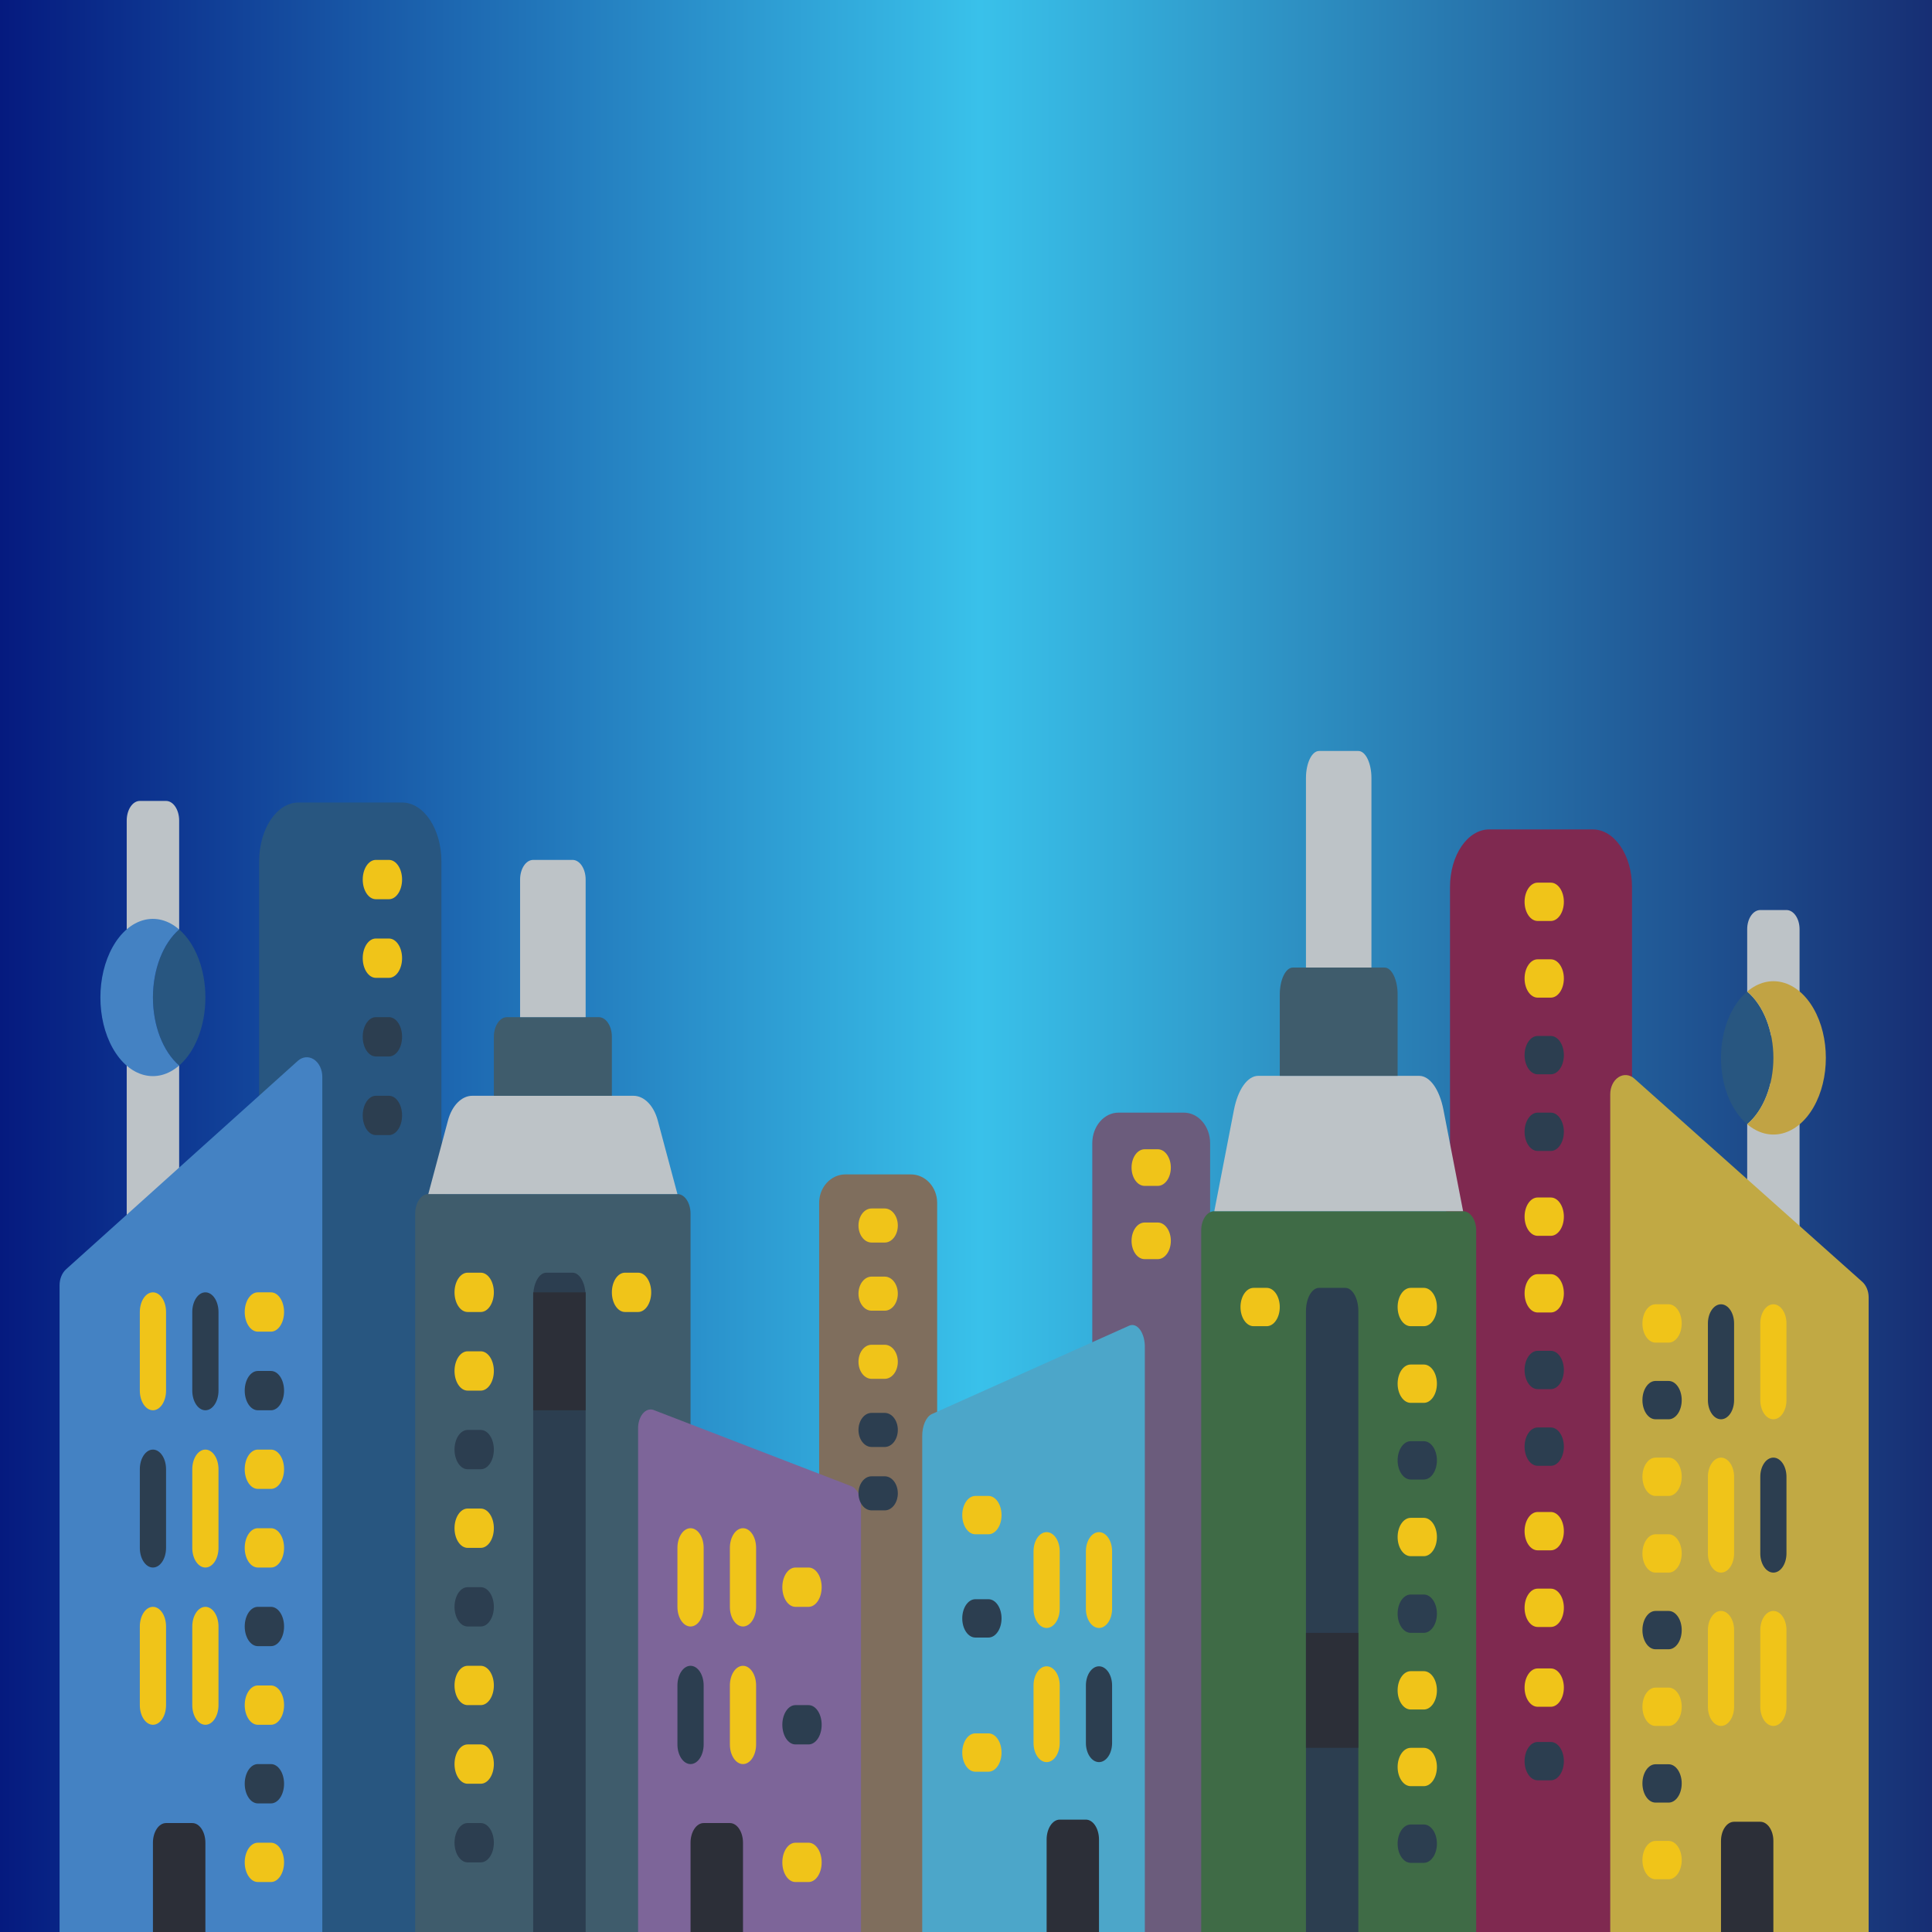 <?xml version="1.0" encoding="utf-8"?>
<!-- Generator: Adobe Illustrator 16.0.0, SVG Export Plug-In . SVG Version: 6.00 Build 0)  -->
<!DOCTYPE svg PUBLIC "-//W3C//DTD SVG 1.1//EN" "http://www.w3.org/Graphics/SVG/1.1/DTD/svg11.dtd">
<svg version="1.1" id="Layer_1" xmlns="http://www.w3.org/2000/svg" xmlns:xlink="http://www.w3.org/1999/xlink" x="0px" y="0px"
	 width="3000px" height="3000px" viewBox="0 0 3000 3000" enable-background="new 0 0 3000 3000" xml:space="preserve">
<linearGradient id="SVGID_1_" gradientUnits="userSpaceOnUse" x1="0" y1="1507" x2="3025" y2="1507">
	<stop  offset="0" style="stop-color:#051A7F"/>
	<stop  offset="0.503" style="stop-color:#39C1EA"/>
	<stop  offset="1" style="stop-color:#162C72"/>
</linearGradient>
<rect fill="url(#SVGID_1_)" width="3025" height="3014"/>
<path fill="#BDC3C7" d="M278.2,1850.169v-195.652h-81.438v282.333L278.2,1850.169z"/>
<path fill="#BDC3C7" d="M196.761,1443.307V1274.21c0-16.855,9.117-30.523,20.364-30.523h40.716
	c11.241,0,20.359,13.668,20.359,30.523v169.096H196.761z"/>
<path fill="#285680" d="M402.4,3013.96h364.463l-81.449-1251.392v-424.867c0-50.581-27.344-91.569-61.075-91.569H463.49
	c-33.733,0-61.089,40.989-61.089,91.569V3013.96z"/>
<path fill="#7F6E5D" d="M1271.965,3013.96h142.527c22.487,0,40.721-19.726,40.721-44.089v-1102.18
	c-0.065-24.316-18.263-44.015-40.721-44.082h-101.804c-22.46,0.067-40.649,19.766-40.724,44.082v589.448"/>
<path fill="#4482C3" d="M500.482,3013.96H92.501V1995.746c0-9.887,3.789-19.145,10.149-24.871l359.734-323.529
	c7.353-6.632,17.009-7.496,25.037-2.27c8.024,5.237,13.061,15.721,13.061,27.146V3013.96z"/>
<path fill="#3F5C6C" d="M1072.272,3013.96H644.701V1884.649c0-16.86,9.109-30.526,20.364-30.526h386.85
	c11.246,0,20.358,13.666,20.358,30.526v318.963"/>
<path fill="#7D6599" d="M1336.965,3013.96H990.831v-794.995c-0.228-9.072,2.369-17.787,7.014-23.592
	c4.65-5.809,10.838-8.051,16.752-6.079l307.667,118.581c8.829,3.727,14.871,15.918,14.701,29.655V3013.96z"/>
<path fill="#BDC3C7" d="M1051.915,1854.123h-386.85l30.535-114.232c6.179-23.153,21.125-38.331,37.747-38.372H983.62
	c16.631,0.041,31.579,15.219,37.751,38.372L1051.915,1854.123z"/>
<path fill="#3F5C6C" d="M787.229,1579.438h142.524c11.24,0,20.357,13.654,20.357,30.52v91.562H766.863v-91.562
	C766.863,1593.092,775.983,1579.438,787.229,1579.438z"/>
<path fill="#BDC3C7" d="M827.94,1335.257h61.089c11.241,0,20.361,13.673,20.361,30.525v213.655H807.59v-213.655
	C807.59,1348.93,816.7,1335.257,827.94,1335.257z"/>
<path fill="#2C2F38" d="M237.479,3013.96v-152.6c0-16.866,9.117-30.527,20.362-30.527h40.724c11.245,0,20.364,13.661,20.364,30.527
	v152.6H237.479z"/>
<g>
	<path fill="#F0C419" d="M318.928,2678.23c-11.246,0-20.364-13.669-20.364-30.527v-122.097c0-16.855,9.118-30.509,20.364-30.509
		c11.244,0,20.36,13.653,20.36,30.509v122.097C339.289,2664.562,330.172,2678.23,318.928,2678.23z"/>
	<path fill="#F0C419" d="M237.479,2678.23c-11.244,0-20.354-13.669-20.354-30.527v-122.097c0-16.855,9.11-30.509,20.354-30.509
		c11.251,0,20.362,13.653,20.362,30.509v122.097C257.841,2664.562,248.73,2678.23,237.479,2678.23z"/>
	<path fill="#F0C419" d="M318.928,2434.052c-11.246,0-20.364-13.673-20.364-30.526v-122.078c0-16.869,9.118-30.523,20.364-30.523
		c11.244,0,20.36,13.654,20.36,30.523v122.078C339.289,2420.379,330.172,2434.052,318.928,2434.052z"/>
</g>
<path fill="#2C3E50" d="M237.479,2434.052c-11.244,0-20.354-13.673-20.354-30.526v-122.078c0-16.869,9.11-30.523,20.354-30.523
	c11.251,0,20.362,13.654,20.362,30.523v122.078C257.841,2420.379,248.73,2434.052,237.479,2434.052z"/>
<path fill="#2C3E50" d="M318.928,2189.869c-11.246,0-20.364-13.667-20.364-30.522v-122.08c0-16.86,9.118-30.525,20.364-30.525
	c11.244,0,20.36,13.665,20.36,30.525v122.08C339.289,2176.202,330.172,2189.869,318.928,2189.869z"/>
<path fill="#F0C419" d="M237.479,2189.869c-11.244,0-20.354-13.667-20.354-30.522v-122.08c0-16.86,9.11-30.525,20.354-30.525
	c11.251,0,20.362,13.665,20.362,30.525v122.08C257.841,2176.202,248.73,2189.869,237.479,2189.869z"/>
<path fill="#F0C419" d="M1153.717,2739.258c-11.246,0-20.362-13.655-20.362-30.512v-91.57c0-16.855,9.117-30.521,20.362-30.521
	c11.242,0,20.359,13.665,20.359,30.521v91.57C1174.076,2725.603,1164.959,2739.258,1153.717,2739.258z"/>
<path fill="#2C3E50" d="M1072.272,2739.258c-11.24,0-20.358-13.655-20.358-30.512v-91.57c0-16.855,9.118-30.521,20.358-30.521
	c11.246,0,20.367,13.665,20.367,30.521v91.57C1092.64,2725.603,1083.518,2739.258,1072.272,2739.258z"/>
<path fill="#F0C419" d="M1072.272,2525.606c-11.24,0-20.358-13.658-20.358-30.509v-91.572c0-16.857,9.118-30.521,20.358-30.521
	c11.246,0,20.367,13.664,20.367,30.521v91.572C1092.64,2511.948,1083.518,2525.606,1072.272,2525.606z"/>
<path fill="#F0C419" d="M1153.717,2525.606c-11.246,0-20.362-13.658-20.362-30.509v-91.572c0-16.857,9.117-30.521,20.362-30.521
	c11.242,0,20.359,13.664,20.359,30.521v91.572C1174.076,2511.948,1164.959,2525.606,1153.717,2525.606z"/>
<path fill="#2C3E50" d="M909.391,2013.042v994.343h-81.45v-994.343c0-20.329,9.118-36.824,20.364-36.824h40.725
	C900.271,1976.218,909.391,1992.713,909.391,2013.042z"/>
<path fill="#2C2F38" d="M827.94,2006.741h81.45v183.128h-81.45V2006.741z"/>
<path fill="#F0C419" d="M990.831,2037.267h-20.365c-11.241,0-20.354-13.664-20.354-30.525c0-16.852,9.113-30.523,20.354-30.523
	h20.365c11.24,0,20.36,13.672,20.36,30.523C1011.191,2023.603,1002.071,2037.267,990.831,2037.267z"/>
<path fill="#2C3E50" d="M1373.775,2246.851h-20.361c-11.245,0-20.364-11.851-20.364-26.459c0-14.604,9.119-26.452,20.364-26.452
	h20.361c11.246,0,20.357,11.848,20.357,26.452C1394.132,2235,1385.021,2246.851,1373.775,2246.851z"/>
<path fill="#F0C419" d="M1373.775,2141.039h-20.361c-11.245,0-20.364-11.838-20.364-26.447c0-14.61,9.119-26.451,20.364-26.451
	h20.361c11.246,0,20.357,11.841,20.357,26.451C1394.132,2129.201,1385.021,2141.039,1373.775,2141.039z"/>
<path fill="#F0C419" d="M1373.775,2035.232h-20.361c-11.245,0-20.364-11.835-20.364-26.453c0-14.606,9.119-26.445,20.364-26.445
	h20.361c11.246,0,20.357,11.839,20.357,26.445C1394.132,2023.397,1385.021,2035.232,1373.775,2035.232z"/>
<path fill="#F0C419" d="M1373.775,1929.428h-20.361c-11.245,0-20.364-11.851-20.364-26.455c0-14.608,9.119-26.452,20.364-26.452
	h20.361c11.246,0,20.357,11.844,20.357,26.452C1394.132,1917.577,1385.021,1929.428,1373.775,1929.428z"/>
<path fill="#2C3E50" d="M1373.775,2345.295h-20.361c-11.245,0-20.364-11.846-20.364-26.45c0-14.616,9.119-26.46,20.364-26.46h20.361
	c11.246,0,20.357,11.844,20.357,26.46C1394.132,2333.449,1385.021,2345.295,1373.775,2345.295z"/>
<path fill="#F0C419" d="M746.5,2403.525h-20.358c-11.247,0-20.364-13.672-20.364-30.521c0-16.855,9.117-30.521,20.364-30.521H746.5
	c11.247,0,20.364,13.666,20.364,30.521C766.863,2389.854,757.746,2403.525,746.5,2403.525z"/>
<path fill="#2C3E50" d="M746.5,2281.447h-20.358c-11.247,0-20.364-13.674-20.364-30.523c0-16.859,9.117-30.525,20.364-30.525H746.5
	c11.247,0,20.364,13.666,20.364,30.525C766.863,2267.773,757.746,2281.447,746.5,2281.447z"/>
<path fill="#F0C419" d="M746.5,2159.347h-20.358c-11.247,0-20.364-13.661-20.364-30.522c0-16.855,9.117-30.525,20.364-30.525H746.5
	c11.247,0,20.364,13.67,20.364,30.525C766.863,2145.686,757.746,2159.347,746.5,2159.347z"/>
<path fill="#F0C419" d="M746.5,2037.267h-20.358c-11.247,0-20.364-13.664-20.364-30.525c0-16.852,9.117-30.523,20.364-30.523H746.5
	c11.247,0,20.364,13.672,20.364,30.523C766.863,2023.603,757.746,2037.267,746.5,2037.267z"/>
<path fill="#2C3E50" d="M746.5,2891.881h-20.358c-11.247,0-20.364-13.667-20.364-30.521c0-16.866,9.117-30.527,20.364-30.527H746.5
	c11.247,0,20.364,13.661,20.364,30.527C766.863,2878.214,757.746,2891.881,746.5,2891.881z"/>
<path fill="#F0C419" d="M746.5,2769.784h-20.358c-11.247,0-20.364-13.65-20.364-30.526c0-16.85,9.117-30.512,20.364-30.512H746.5
	c11.247,0,20.364,13.662,20.364,30.512C766.863,2756.134,757.746,2769.784,746.5,2769.784z"/>
<path fill="#F0C419" d="M746.5,2647.703h-20.358c-11.247,0-20.364-13.668-20.364-30.527c0-16.855,9.117-30.521,20.364-30.521H746.5
	c11.247,0,20.364,13.665,20.364,30.521C766.863,2634.035,757.746,2647.703,746.5,2647.703z"/>
<path fill="#2C3E50" d="M746.5,2525.606h-20.358c-11.247,0-20.364-13.658-20.364-30.509c0-16.869,9.117-30.525,20.364-30.525H746.5
	c11.247,0,20.364,13.656,20.364,30.525C766.863,2511.948,757.746,2525.606,746.5,2525.606z"/>
<path fill="#2C3E50" d="M603.974,1762.568h-20.361c-11.244,0-20.361-13.67-20.361-30.529c0-16.852,9.117-30.521,20.361-30.521
	h20.361c11.248,0,20.365,13.669,20.365,30.521C624.339,1748.898,615.222,1762.568,603.974,1762.568z"/>
<path fill="#2C3E50" d="M603.974,1640.471h-20.361c-11.244,0-20.361-13.655-20.361-30.514c0-16.865,9.117-30.52,20.361-30.52h20.361
	c11.248,0,20.365,13.654,20.365,30.52C624.339,1626.815,615.222,1640.471,603.974,1640.471z"/>
<path fill="#F0C419" d="M603.974,1518.387h-20.361c-11.244,0-20.361-13.667-20.361-30.521c0-16.857,9.117-30.526,20.361-30.526
	h20.361c11.248,0,20.365,13.669,20.365,30.526C624.339,1504.72,615.222,1518.387,603.974,1518.387z"/>
<path fill="#F0C419" d="M603.974,1396.307h-20.361c-11.244,0-20.361-13.668-20.361-30.525c0-16.853,9.117-30.525,20.361-30.525
	h20.361c11.248,0,20.365,13.673,20.365,30.525C624.339,1382.639,615.222,1396.307,603.974,1396.307z"/>
<path fill="#F0C419" d="M420.728,2678.23h-20.362c-11.246,0-20.362-13.669-20.362-30.527c0-16.855,9.117-30.527,20.362-30.527
	h20.362c11.241,0,20.361,13.672,20.361,30.527C441.089,2664.562,431.969,2678.23,420.728,2678.23z"/>
<path fill="#2C3E50" d="M420.728,2556.135h-20.362c-11.246,0-20.362-13.674-20.362-30.528c0-16.855,9.117-30.509,20.362-30.509
	h20.362c11.241,0,20.361,13.653,20.361,30.509C441.089,2542.461,431.969,2556.135,420.728,2556.135z"/>
<path fill="#F0C419" d="M420.728,2922.402h-20.362c-11.246,0-20.362-13.665-20.362-30.521c0-16.858,9.117-30.521,20.362-30.521
	h20.362c11.241,0,20.361,13.662,20.361,30.521C441.089,2908.737,431.969,2922.402,420.728,2922.402z"/>
<path fill="#2C3E50" d="M420.728,2800.312h-20.362c-11.246,0-20.362-13.669-20.362-30.528c0-16.854,9.117-30.526,20.362-30.526
	h20.362c11.241,0,20.361,13.672,20.361,30.526C441.089,2786.644,431.969,2800.312,420.728,2800.312z"/>
<path fill="#F0C419" d="M420.728,2434.052h-20.362c-11.246,0-20.362-13.673-20.362-30.526c0-16.857,9.117-30.521,20.362-30.521
	h20.362c11.241,0,20.361,13.664,20.361,30.521C441.089,2420.379,431.969,2434.052,420.728,2434.052z"/>
<path fill="#F0C419" d="M420.728,2311.95h-20.362c-11.246,0-20.362-13.647-20.362-30.503c0-16.869,9.117-30.523,20.362-30.523
	h20.362c11.241,0,20.361,13.654,20.361,30.523C441.089,2298.303,431.969,2311.95,420.728,2311.95z"/>
<path fill="#2C3E50" d="M420.728,2189.869h-20.362c-11.246,0-20.362-13.667-20.362-30.522c0-16.852,9.117-30.522,20.362-30.522
	h20.362c11.241,0,20.361,13.671,20.361,30.522C441.089,2176.202,431.969,2189.869,420.728,2189.869z"/>
<path fill="#F0C419" d="M420.728,2067.776h-20.362c-11.246,0-20.362-13.653-20.362-30.51c0-16.86,9.117-30.525,20.362-30.525h20.362
	c11.241,0,20.361,13.665,20.361,30.525C441.089,2054.123,431.969,2067.776,420.728,2067.776z"/>
<path fill="#F0C419" d="M1255.527,2922.402h-20.363c-11.245,0-20.363-13.665-20.363-30.521c0-16.858,9.118-30.521,20.363-30.521
	h20.363c11.244,0,20.355,13.662,20.355,30.521C1275.882,2908.737,1266.771,2922.402,1255.527,2922.402z"/>
<path fill="#2C3E50" d="M1255.527,2708.746h-20.363c-11.245,0-20.363-13.665-20.363-30.516c0-16.863,9.118-30.527,20.363-30.527
	h20.363c11.244,0,20.355,13.664,20.355,30.527C1275.882,2695.081,1266.771,2708.746,1255.527,2708.746z"/>
<path fill="#F0C419" d="M1255.527,2495.098h-20.363c-11.245,0-20.363-13.668-20.363-30.525c0-16.854,9.118-30.521,20.363-30.521
	h20.363c11.244,0,20.355,13.666,20.355,30.521C1275.882,2481.43,1266.771,2495.098,1255.527,2495.098z"/>
<path fill="#285680" d="M318.928,1548.911c0.052,43.599-15.488,83.915-40.729,105.605c-25.19-21.758-40.714-62.019-40.714-105.605
	c0-43.583,15.524-83.859,40.714-105.604C303.44,1464.998,318.98,1505.299,318.928,1548.911z"/>
<path fill="#4482C3" d="M278.2,1654.517c-34.218,29.754-77.761,18.343-103.213-27.067c-25.452-45.407-25.452-111.668,0-157.076
	c25.452-45.408,68.995-56.833,103.213-27.067c-25.19,21.745-40.714,62.021-40.714,105.604
	C237.485,1592.498,253.01,1632.759,278.2,1654.517z"/>
<path fill="#2C2F38" d="M1072.272,3013.96v-152.6c0-16.866,9.121-30.527,20.367-30.527h40.715c11.243,0,20.362,13.661,20.362,30.527
	v152.6H1072.272z"/>
<path fill="#BDC3C7" d="M2713.027,1872.629v-190.77h81.327v275.289L2713.027,1872.629z"/>
<path fill="#BDC3C7" d="M2794.354,1607.747v-164.88c0-16.436-9.106-29.761-20.335-29.761h-40.666
	c-11.223,0-20.326,13.325-20.326,29.761v164.88H2794.354z"/>
<path fill="#7F2950" d="M2534.197,3011.637h-363.972l81.341-1220.172v-414.261c0-49.317,27.311-89.286,60.996-89.286h160.625
	c33.692,0,61.01,39.969,61.01,89.286V3011.637z"/>
<path fill="#6B5C7C" d="M1879.076,3007.385H1736.74c-22.454,0-40.665-21.211-40.665-47.402v-1184.91
	c0.066-26.133,18.238-47.309,40.665-47.384h101.672c22.426,0.075,40.588,21.251,40.664,47.384v633.7"/>
<path fill="#C1A944" d="M2500.364,3007.385h401.272v-992.804c0-9.642-3.721-18.671-9.98-24.255l-353.824-315.456
	c-7.231-6.467-16.729-7.313-24.621-2.213c-7.897,5.107-12.847,15.327-12.847,26.467V3007.385z"/>
<path fill="#3F6B46" d="M1865.232,3011.637h426.994V1910.503c0-16.437-9.102-29.766-20.338-29.766h-386.323
	c-11.233,0-20.333,13.329-20.333,29.766v311.005"/>
<path fill="#4CA6C9" d="M1432.02,3015.108h345.664v-922.414c0.234-10.526-2.359-20.638-7.004-27.38
	c-4.641-6.736-10.822-9.34-16.73-7.051l-307.25,137.594c-8.812,4.32-14.847,18.461-14.679,34.404V3015.108z"/>
<path fill="#BDC3C7" d="M1885.565,1880.737h386.323l-30.49-157.327c-6.172-31.889-21.098-52.794-37.699-52.852h-249.936
	c-16.608,0.058-31.533,20.963-37.695,52.852L1885.565,1880.737z"/>
<path fill="#3F5C6C" d="M2149.889,1502.424h-142.331c-11.222,0-20.329,18.803-20.329,42.036v126.099h182.997V1544.46
	C2170.226,1521.227,2161.122,1502.424,2149.889,1502.424z"/>
<path fill="#BDC3C7" d="M2109.236,1166.117h-61.004c-11.231,0-20.339,18.831-20.339,42.041v294.266h101.665v-294.266
	C2129.559,1184.948,2120.463,1166.117,2109.236,1166.117z"/>
<path fill="#2C2F38" d="M2753.692,3007.385v-148.798c0-16.438-9.104-29.762-20.339-29.762h-40.666
	c-11.228,0-20.334,13.323-20.334,29.762v148.798H2753.692z"/>
<g>
	<path fill="#F0C419" d="M2672.354,2680.031c11.229,0,20.334-13.336,20.334-29.764v-119.05c0-16.438-9.104-29.753-20.334-29.753
		c-11.227,0-20.336,13.315-20.336,29.753v119.05C2652.018,2666.695,2661.127,2680.031,2672.354,2680.031z"/>
	<path fill="#F0C419" d="M2753.692,2680.031c11.23,0,20.327-13.336,20.327-29.764v-119.05c0-16.438-9.097-29.753-20.327-29.753
		c-11.234,0-20.339,13.315-20.339,29.753v119.05C2733.354,2666.695,2742.458,2680.031,2753.692,2680.031z"/>
	<path fill="#F0C419" d="M2672.354,2441.945c11.229,0,20.334-13.333,20.334-29.768v-119.028c0-16.446-9.104-29.763-20.334-29.763
		c-11.227,0-20.336,13.316-20.336,29.763v119.028C2652.018,2428.612,2661.127,2441.945,2672.354,2441.945z"/>
</g>
<path fill="#2C3E50" d="M2753.692,2441.945c11.23,0,20.327-13.333,20.327-29.768v-119.028c0-16.446-9.097-29.763-20.327-29.763
	c-11.234,0-20.339,13.316-20.339,29.763v119.028C2733.354,2428.612,2742.458,2441.945,2753.692,2441.945z"/>
<path fill="#2C3E50" d="M2672.354,2203.854c11.229,0,20.334-13.321,20.334-29.761V2055.06c0-16.44-9.104-29.759-20.334-29.759
	c-11.227,0-20.336,13.318-20.336,29.759v119.034C2652.018,2190.533,2661.127,2203.854,2672.354,2203.854z"/>
<path fill="#F0C419" d="M2753.692,2203.854c11.23,0,20.327-13.321,20.327-29.761V2055.06c0-16.44-9.097-29.759-20.327-29.759
	c-11.234,0-20.339,13.318-20.339,29.759v119.034C2733.354,2190.533,2742.458,2203.854,2753.692,2203.854z"/>
<path fill="#F0C419" d="M1625.188,2736.212c11.234,0,20.334-13.314,20.334-29.749v-89.287c0-16.43-9.1-29.76-20.334-29.76
	c-11.226,0-20.329,13.33-20.329,29.76v89.287C1604.859,2722.897,1613.963,2736.212,1625.188,2736.212z"/>
<path fill="#2C3E50" d="M1706.521,2736.212c11.227,0,20.333-13.314,20.333-29.749v-89.287c0-16.43-9.106-29.76-20.333-29.76
	c-11.23,0-20.34,13.33-20.34,29.76v89.287C1686.182,2722.897,1695.291,2736.212,1706.521,2736.212z"/>
<path fill="#F0C419" d="M1706.521,2527.895c11.227,0,20.333-13.314,20.333-29.752v-89.287c0-16.436-9.106-29.758-20.333-29.758
	c-11.23,0-20.34,13.322-20.34,29.758v89.287C1686.182,2514.58,1695.291,2527.895,1706.521,2527.895z"/>
<path fill="#F0C419" d="M1625.188,2527.895c11.234,0,20.334-13.314,20.334-29.752v-89.287c0-16.436-9.1-29.758-20.334-29.758
	c-11.226,0-20.329,13.322-20.329,29.758v89.287C1604.859,2514.58,1613.963,2527.895,1625.188,2527.895z"/>
<path fill="#2C3E50" d="M2027.894,2035.93v975.707h81.343V2035.93c0-19.955-9.109-36.142-20.336-36.142h-40.668
	C2037.001,1999.788,2027.894,2015.975,2027.894,2035.93z"/>
<path fill="#2C2F38" d="M2109.236,2535.473h-81.343v178.561h81.343V2535.473z"/>
<path fill="#F0C419" d="M1946.562,2059.314h20.341c11.223,0,20.325-13.326,20.325-29.767c0-16.428-9.103-29.76-20.325-29.76h-20.341
	c-11.226,0-20.329,13.332-20.329,29.76C1926.233,2045.988,1935.337,2059.314,1946.562,2059.314z"/>
<path fill="#F0C419" d="M1777.404,1955.193h20.336c11.231,0,20.334-12.725,20.334-28.44c0-15.707-9.103-28.426-20.334-28.426
	h-20.336c-11.229,0-20.329,12.719-20.329,28.426C1757.075,1942.469,1766.175,1955.193,1777.404,1955.193z"/>
<path fill="#F0C419" d="M1777.404,1841.446h20.336c11.231,0,20.334-12.735,20.334-28.438c0-15.704-9.103-28.442-20.334-28.442
	h-20.336c-11.229,0-20.329,12.738-20.329,28.442C1757.075,1828.711,1766.175,1841.446,1777.404,1841.446z"/>
<path fill="#F0C419" d="M2190.562,2416.434h20.329c11.234,0,20.339-13.332,20.339-29.76c0-16.437-9.104-29.768-20.339-29.768
	h-20.329c-11.233,0-20.337,13.331-20.337,29.768C2170.226,2403.102,2179.329,2416.434,2190.562,2416.434z"/>
<path fill="#2C3E50" d="M2190.562,2297.398h20.329c11.234,0,20.339-13.336,20.339-29.76c0-16.439-9.104-29.765-20.339-29.765
	h-20.329c-11.233,0-20.337,13.325-20.337,29.765C2170.226,2284.062,2179.329,2297.398,2190.562,2297.398z"/>
<path fill="#F0C419" d="M2190.562,2178.348h20.329c11.234,0,20.339-13.322,20.339-29.758c0-16.439-9.104-29.762-20.339-29.762
	h-20.329c-11.233,0-20.337,13.322-20.337,29.762C2170.226,2165.025,2179.329,2178.348,2190.562,2178.348z"/>
<path fill="#F0C419" d="M2190.562,2059.314h20.329c11.234,0,20.339-13.326,20.339-29.767c0-16.428-9.104-29.76-20.339-29.76h-20.329
	c-11.233,0-20.337,13.332-20.337,29.76C2170.226,2045.988,2179.329,2059.314,2190.562,2059.314z"/>
<path fill="#2C3E50" d="M2190.562,2892.603h20.329c11.234,0,20.339-13.332,20.339-29.761c0-16.44-9.104-29.767-20.339-29.767
	h-20.329c-11.233,0-20.337,13.326-20.337,29.767C2170.226,2879.271,2179.329,2892.603,2190.562,2892.603z"/>
<path fill="#F0C419" d="M2190.562,2773.549h20.329c11.234,0,20.339-13.308,20.339-29.762c0-16.431-9.104-29.746-20.339-29.746
	h-20.329c-11.233,0-20.337,13.315-20.337,29.746C2170.226,2760.241,2179.329,2773.549,2190.562,2773.549z"/>
<path fill="#F0C419" d="M2190.562,2654.518h20.329c11.234,0,20.339-13.328,20.339-29.765c0-16.435-9.104-29.767-20.339-29.767
	h-20.329c-11.233,0-20.337,13.332-20.337,29.767C2170.226,2641.189,2179.329,2654.518,2190.562,2654.518z"/>
<path fill="#2C3E50" d="M2190.562,2535.469h20.329c11.234,0,20.339-13.313,20.339-29.758c0-16.441-9.104-29.752-20.339-29.752
	h-20.329c-11.233,0-20.337,13.311-20.337,29.752C2170.226,2522.155,2179.329,2535.469,2190.562,2535.469z"/>
<path fill="#2C3E50" d="M2387.694,1787.214h20.336c11.224,0,20.331-13.328,20.331-29.765c0-16.431-9.107-29.761-20.331-29.761
	h-20.336c-11.232,0-20.335,13.33-20.335,29.761C2367.359,1773.886,2376.462,1787.214,2387.694,1787.214z"/>
<path fill="#2C3E50" d="M2387.694,1668.164h20.336c11.224,0,20.331-13.314,20.331-29.747c0-16.448-9.107-29.761-20.331-29.761
	h-20.336c-11.232,0-20.335,13.312-20.335,29.761C2367.359,1654.85,2376.462,1668.164,2387.694,1668.164z"/>
<path fill="#F0C419" d="M2387.694,1549.129h20.336c11.224,0,20.331-13.326,20.331-29.763c0-16.435-9.107-29.765-20.331-29.765
	h-20.336c-11.232,0-20.335,13.33-20.335,29.765C2367.359,1535.803,2376.462,1549.129,2387.694,1549.129z"/>
<path fill="#F0C419" d="M2387.694,1430.095h20.336c11.224,0,20.331-13.327,20.331-29.763c0-16.432-9.107-29.766-20.331-29.766
	h-20.336c-11.232,0-20.335,13.334-20.335,29.766C2367.359,1416.769,2376.462,1430.095,2387.694,1430.095z"/>
<path fill="#F0C419" d="M2570.693,2680.031h20.334c11.231,0,20.334-13.336,20.334-29.764c0-16.438-9.103-29.771-20.334-29.771
	h-20.334c-11.227,0-20.336,13.334-20.336,29.771C2550.357,2666.695,2559.467,2680.031,2570.693,2680.031z"/>
<path fill="#2C3E50" d="M2570.693,2560.98h20.334c11.231,0,20.334-13.332,20.334-29.763c0-16.438-9.103-29.753-20.334-29.753
	h-20.334c-11.227,0-20.336,13.315-20.336,29.753C2550.357,2547.648,2559.467,2560.98,2570.693,2560.98z"/>
<path fill="#F0C419" d="M2570.693,2918.109h20.334c11.231,0,20.334-13.323,20.334-29.761c0-16.437-9.103-29.762-20.334-29.762
	h-20.334c-11.227,0-20.336,13.325-20.336,29.762C2550.357,2904.786,2559.467,2918.109,2570.693,2918.109z"/>
<path fill="#2C3E50" d="M2570.693,2799.066h20.334c11.231,0,20.334-13.328,20.334-29.768c0-16.434-9.103-29.762-20.334-29.762
	h-20.334c-11.227,0-20.336,13.328-20.336,29.762C2550.357,2785.738,2559.467,2799.066,2570.693,2799.066z"/>
<path fill="#F0C419" d="M2570.693,2441.945h20.334c11.231,0,20.334-13.333,20.334-29.768c0-16.438-9.103-29.755-20.334-29.755
	h-20.334c-11.227,0-20.336,13.317-20.336,29.755C2550.357,2428.612,2559.467,2441.945,2570.693,2441.945z"/>
<path fill="#F0C419" d="M2570.693,2322.885h20.334c11.231,0,20.334-13.305,20.334-29.735c0-16.446-9.103-29.763-20.334-29.763
	h-20.334c-11.227,0-20.336,13.316-20.336,29.763C2550.357,2309.58,2559.467,2322.885,2570.693,2322.885z"/>
<path fill="#2C3E50" d="M2570.693,2203.854h20.334c11.231,0,20.334-13.321,20.334-29.761c0-16.431-9.103-29.762-20.334-29.762
	h-20.334c-11.227,0-20.336,13.331-20.336,29.762C2550.357,2190.533,2559.467,2203.854,2570.693,2203.854z"/>
<path fill="#F0C419" d="M2570.693,2084.811h20.334c11.231,0,20.334-13.314,20.334-29.751c0-16.44-9.103-29.759-20.334-29.759
	h-20.334c-11.227,0-20.336,13.318-20.336,29.759C2550.357,2071.496,2559.467,2084.811,2570.693,2084.811z"/>
<path fill="#F0C419" d="M1514.516,2751.103h20.334c11.234,0,20.337-13.327,20.337-29.759c0-16.44-9.103-29.765-20.337-29.765
	h-20.334c-11.229,0-20.33,13.324-20.33,29.765C1494.186,2737.775,1503.287,2751.103,1514.516,2751.103z"/>
<path fill="#2C3E50" d="M1514.516,2542.775h20.334c11.234,0,20.337-13.321,20.337-29.751c0-16.447-9.103-29.765-20.337-29.765
	h-20.334c-11.229,0-20.33,13.317-20.33,29.765C1494.186,2529.454,1503.287,2542.775,1514.516,2542.775z"/>
<path fill="#F0C419" d="M1514.516,2382.412h20.334c11.234,0,20.337-13.316,20.337-29.757c0-16.431-9.103-29.759-20.337-29.759
	h-20.334c-11.229,0-20.33,13.328-20.33,29.759C1494.186,2369.096,1503.287,2382.412,1514.516,2382.412z"/>
<path fill="#285680" d="M2672.354,1642.678c-0.054,42.51,15.47,81.818,40.674,102.965c25.156-21.211,40.661-60.467,40.661-102.965
	c0-42.494-15.505-81.771-40.661-102.97C2687.823,1560.855,2672.3,1600.15,2672.354,1642.678z"/>
<path fill="#C1A344" d="M2713.027,1745.643c34.172,29.018,77.654,17.89,103.074-26.386c25.418-44.279,25.418-108.883,0-153.158
	c-25.42-44.274-68.902-55.415-103.074-26.391c25.156,21.199,40.661,60.476,40.661,102.97
	C2753.688,1685.176,2738.184,1724.432,2713.027,1745.643z"/>
<path fill="#2C2F38" d="M1706.521,3011.787v-155.232c0-17.151-9.109-31.053-20.34-31.053h-40.659
	c-11.23,0-20.334,13.901-20.334,31.053v155.232H1706.521z"/>
<path fill="#2C3E50" d="M2387.694,2276.1h20.336c11.224,0,20.331-13.326,20.331-29.762c0-16.432-9.107-29.76-20.331-29.76h-20.336
	c-11.232,0-20.335,13.328-20.335,29.76C2367.359,2262.773,2376.462,2276.1,2387.694,2276.1z"/>
<path fill="#2C3E50" d="M2387.694,2157.049h20.336c11.224,0,20.331-13.314,20.331-29.74c0-16.451-9.107-29.768-20.331-29.768
	h-20.336c-11.232,0-20.335,13.316-20.335,29.768C2367.359,2143.734,2376.462,2157.049,2387.694,2157.049z"/>
<path fill="#F0C419" d="M2387.694,2038.015h20.336c11.224,0,20.331-13.321,20.331-29.76c0-16.436-9.107-29.764-20.331-29.764
	h-20.336c-11.232,0-20.335,13.328-20.335,29.764C2367.359,2024.693,2376.462,2038.015,2387.694,2038.015z"/>
<path fill="#F0C419" d="M2387.694,1918.981h20.336c11.224,0,20.331-13.324,20.331-29.764c0-16.432-9.107-29.761-20.331-29.761
	h-20.336c-11.232,0-20.335,13.329-20.335,29.761C2367.359,1905.657,2376.462,1918.981,2387.694,1918.981z"/>
<path fill="#2C3E50" d="M2387.694,2764.457h20.336c11.224,0,20.331-13.326,20.331-29.761c0-16.433-9.107-29.766-20.331-29.766
	h-20.336c-11.232,0-20.335,13.333-20.335,29.766C2367.359,2751.131,2376.462,2764.457,2387.694,2764.457z"/>
<path fill="#F0C419" d="M2387.694,2526.367h20.336c11.224,0,20.331-13.315,20.331-29.756c0-16.438-9.107-29.768-20.331-29.768
	h-20.336c-11.232,0-20.335,13.33-20.335,29.768C2367.359,2513.052,2376.462,2526.367,2387.694,2526.367z"/>
<path fill="#F0C419" d="M2387.694,2407.339h20.336c11.224,0,20.331-13.325,20.331-29.765c0-16.429-9.107-29.76-20.331-29.76h-20.336
	c-11.232,0-20.335,13.331-20.335,29.76C2367.359,2394.014,2376.462,2407.339,2387.694,2407.339z"/>
<path fill="#F0C419" d="M2387.694,2650.264h20.336c11.224,0,20.331-13.324,20.331-29.761c0-16.436-9.107-29.764-20.331-29.764
	h-20.336c-11.232,0-20.335,13.328-20.335,29.764C2367.359,2636.939,2376.462,2650.264,2387.694,2650.264z"/>
</svg>
